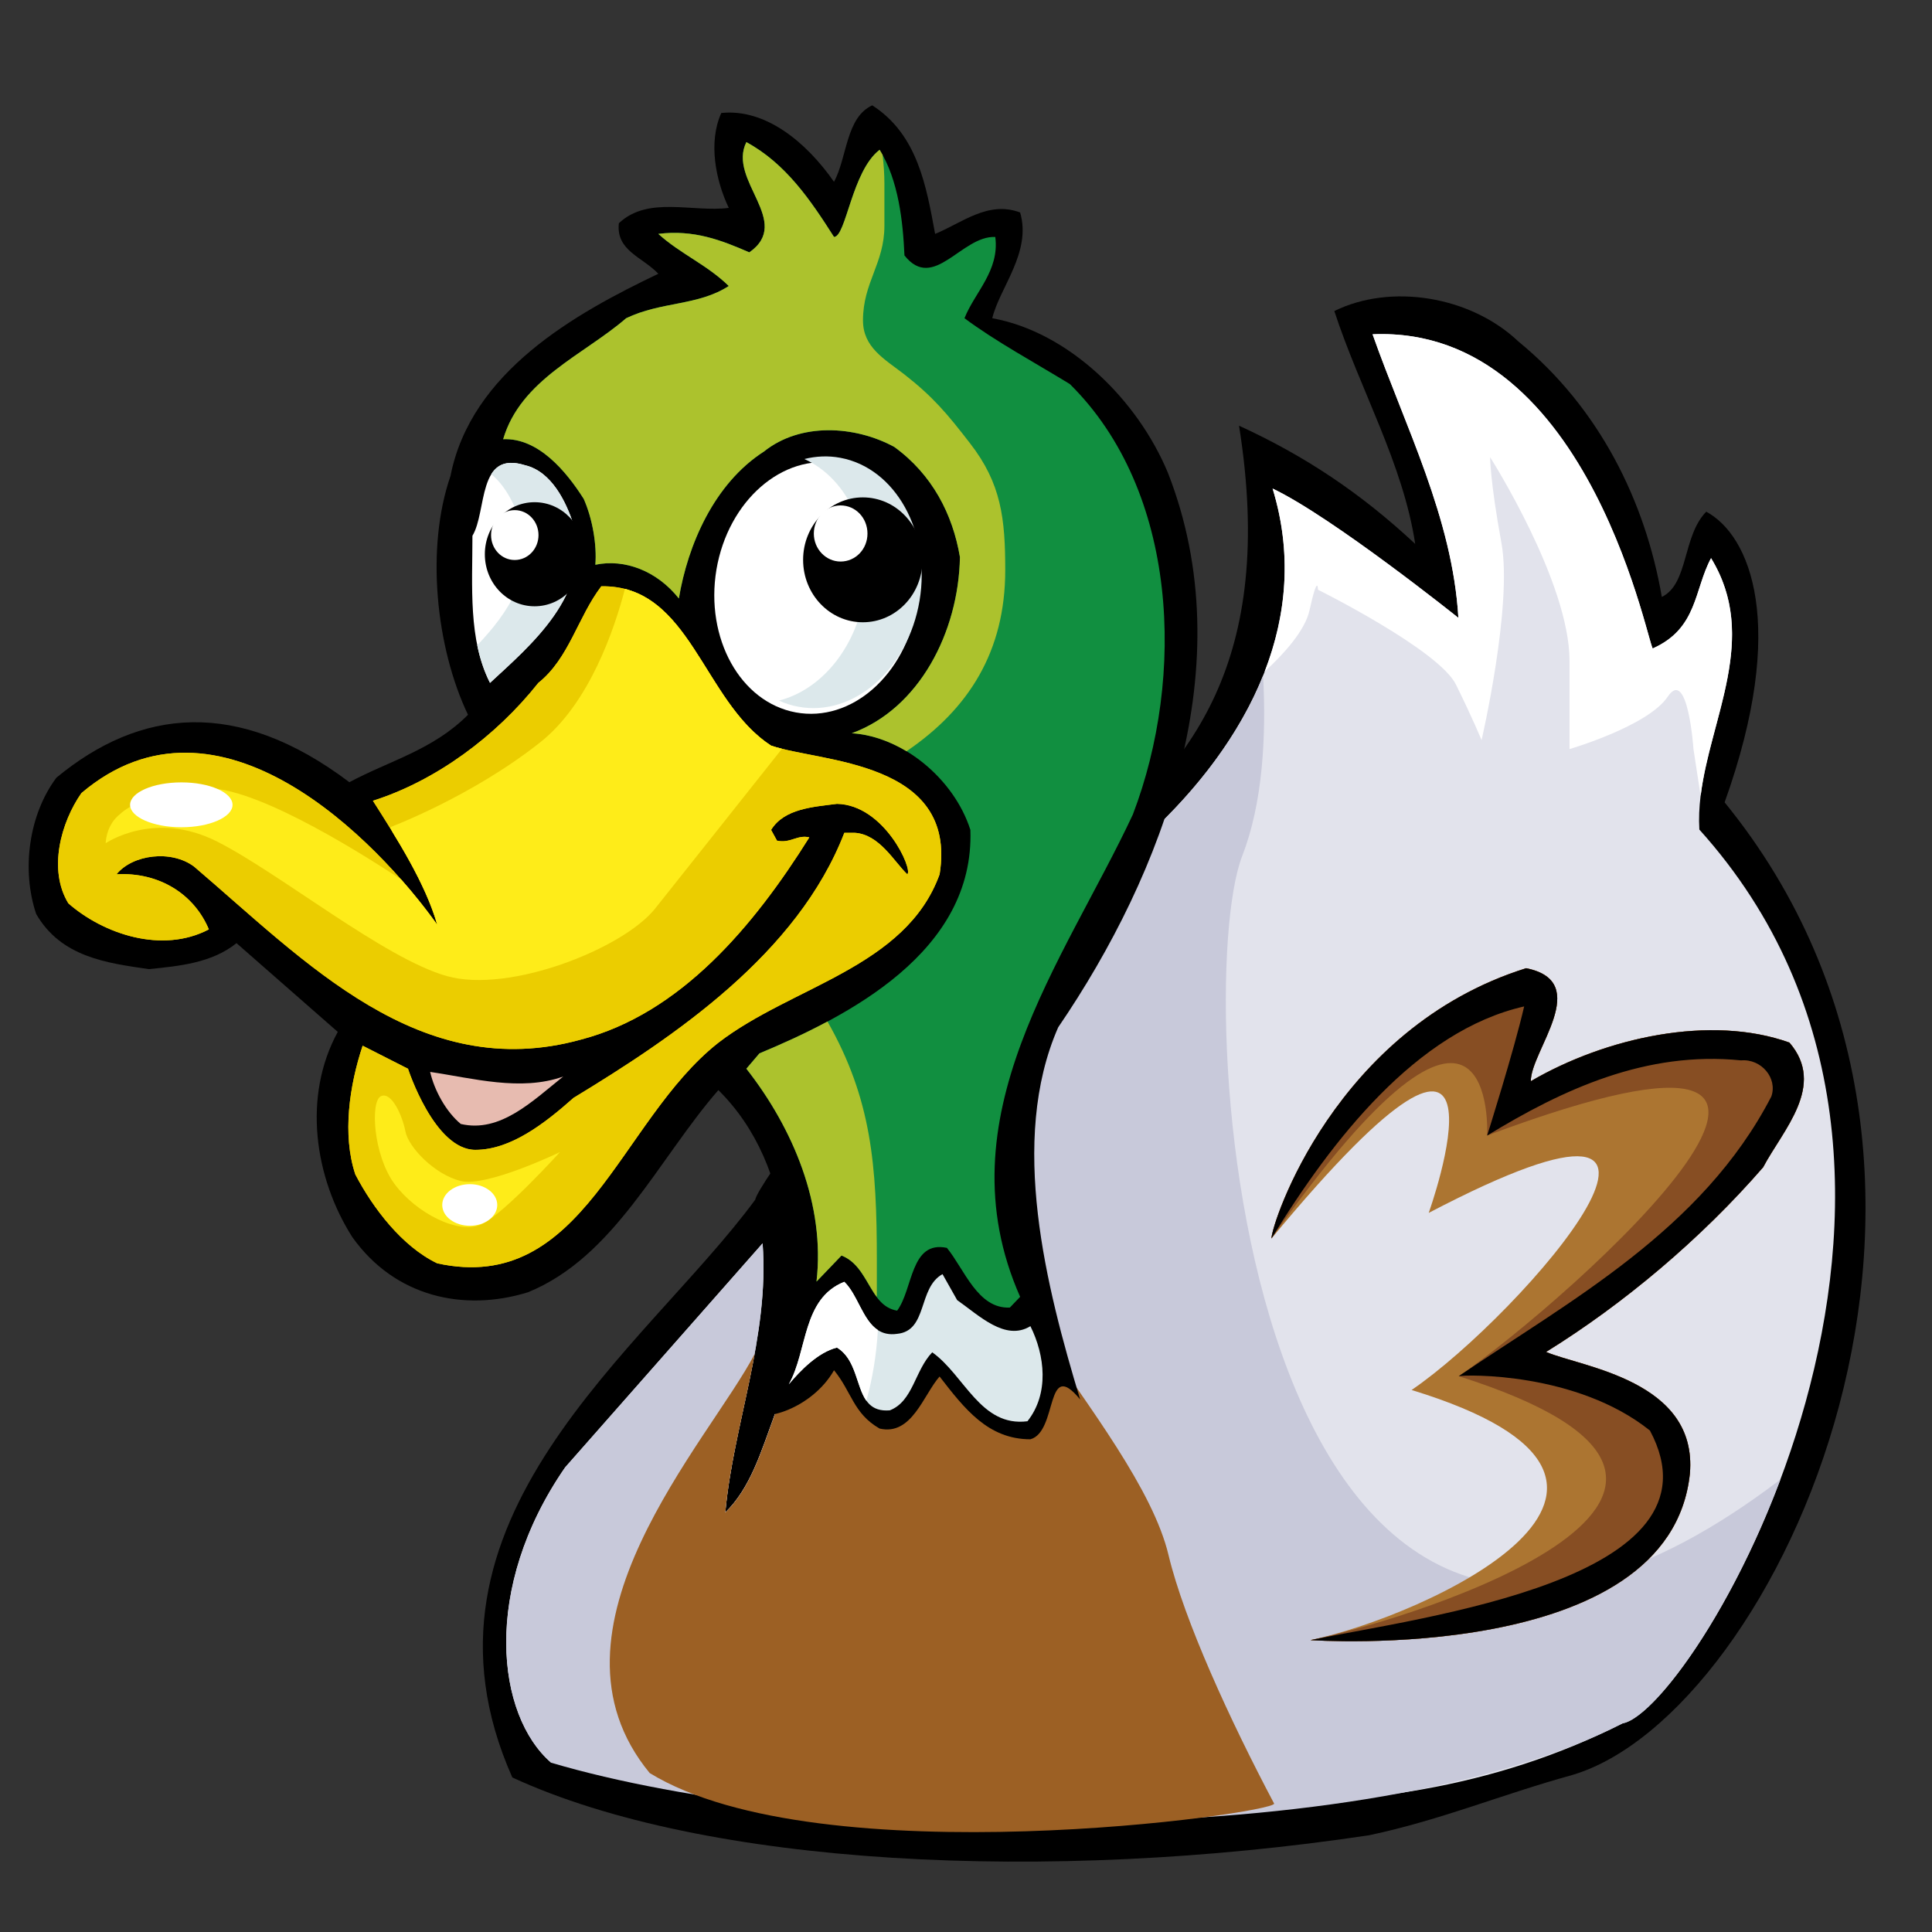 <?xml version="1.0" encoding="UTF-8" standalone="no"?>
<!-- Created with Inkscape (http://www.inkscape.org/) -->

<svg
   xmlns:dc="http://purl.org/dc/elements/1.1/"
   xmlns:cc="http://creativecommons.org/ns#"
   xmlns:rdf="http://www.w3.org/1999/02/22-rdf-syntax-ns#"
   xmlns:svg="http://www.w3.org/2000/svg"
   xmlns="http://www.w3.org/2000/svg"
   xmlns:sodipodi="http://sodipodi.sourceforge.net/DTD/sodipodi-0.dtd"
   xmlns:inkscape="http://www.inkscape.org/namespaces/inkscape"
   width="64px"
   height="64px"
   id="svg177766"
   version="1.1"
   inkscape:version="0.48.5 r10040"
   sodipodi:docname="kaczki.svg">
  <rect width="100%" height="100%" fill="#333333" stroke="none"/>
  <defs
     id="defs177768" />
  <sodipodi:namedview
     id="base"
     pagecolor="#ffffff"
     bordercolor="#666666"
     borderopacity="1.0"
     inkscape:pageopacity="0.0"
     inkscape:pageshadow="2"
     inkscape:zoom="5.5"
     inkscape:cx="32"
     inkscape:cy="32"
     inkscape:current-layer="layer1"
     showgrid="true"
     inkscape:document-units="px"
     inkscape:grid-bbox="true"
     inkscape:window-width="1366"
     inkscape:window-height="706"
     inkscape:window-x="-8"
     inkscape:window-y="-8"
     inkscape:window-maximized="1" />
  <g
     id="layer1"
     inkscape:label="Layer 1"
     inkscape:groupmode="layer">
    <g
       transform="matrix(2.637,0,0,-2.758,25.017,39.743)"
       id="g26401">
      <path
         id="path26403"
         style="fill:#000000;fill-opacity:1;fill-rule:nonzero;stroke:none"
         d="M 0,0 C 0.078,0.373 4.711,6.051 4.166,4.228 5.438,5.199 6.553,6.445 6.078,9.297 6.898,8.938 7.602,8.492 8.291,7.877 8.139,8.84 7.598,9.73 7.275,10.674 c 0.707,0.334 1.709,0.182 2.313,-0.366 1.016,-0.796 1.594,-1.919 1.801,-3.068 0.338,0.158 0.257,0.73 0.558,1.024 0.547,-0.28 1.032,-1.352 0.231,-3.491 C 15.986,0.305 12.846,-6.182 10.262,-6.91 9.367,-7.146 8.627,-7.447 7.713,-7.633 3.672,-8.213 -0.635,-8.006 -3.051,-6.939 -4.488,-3.851 -1.375,-1.789 0,0"
         inkscape:connector-curvature="0" />
    </g>
    <g
       transform="matrix(2.637,0,0,-2.758,54.764,21.474)"
       id="g26405">
      <path
         id="path26407"
         style="fill:#e2e3ec;fill-opacity:1;fill-rule:nonzero;stroke:none"
         d="M 0,0 C 0.559,0.24 0.514,0.705 0.727,1.082 1.424,-0.008 0.512,-1.109 0.58,-2.178 4.52,-6.359 0.52,-12.76 -0.385,-12.912 c -3.246,-1.582 -6.957,-0.851 -10.439,-0.385 -0.936,0.17 -2.035,-0.002 -3.02,-0.088 -0.685,0.566 -0.879,2.088 0.176,3.547 l 2.48,2.691 c 0.088,-1.119 -0.369,-2.177 -0.468,-3.232 0.316,0.295 0.449,0.728 0.613,1.154 0.166,0.592 0.408,0.594 0.691,0.871 0.426,-0.128 0.252,-0.81 0.745,-0.92 0.492,0.026 0.55,0.552 0.765,0.862 0.373,-0.08 0.336,-0.74 0.791,-0.598 0.653,0.52 0.246,1.412 0.199,2.123 -0.027,1.612 -0.128,3.542 1.379,4.536 1.272,1.074 2.227,2.599 1.692,4.269 C -4.029,1.576 -2.447,0.365 -2.447,0.365 -2.521,1.567 -3.115,2.66 -3.525,3.771 -0.746,3.885 -0.031,-0.17 0,0"
         inkscape:connector-curvature="0" />
    </g>
    <g
       transform="matrix(2.637,0,0,-2.758,58.977,49.013)"
       id="g26409">
      <path
         id="path26411"
         style="fill:#c8c9da;fill-opacity:1;fill-rule:nonzero;stroke:none"
         d="m 0,0 c -0.656,-1.671 -1.6,-2.864 -1.982,-2.929 -3.247,-1.582 -10.114,-1.416 -13.459,-0.472 -0.686,0.565 -0.879,2.088 0.175,3.547 l 2.481,2.69 c 0.088,-1.118 -0.369,-2.177 -0.469,-3.232 0.316,0.295 0.449,0.728 0.613,1.155 0.166,0.592 0.409,0.594 0.692,0.87 0.426,-0.128 0.252,-0.81 0.744,-0.92 0.492,0.026 0.551,0.553 0.766,0.862 0.373,-0.08 0.335,-0.74 0.791,-0.597 0.652,0.519 0.246,1.412 0.199,2.123 -0.028,1.611 -0.129,3.542 1.379,4.536 0.668,0.563 1.25,1.254 1.572,2.024 C -6.457,8.914 -6.504,8.12 -6.76,7.491 -7.43,5.844 -6.783,-4.925 0,0"
         inkscape:connector-curvature="0" />
    </g>
    <g
       transform="matrix(2.637,0,0,-2.758,35.724,24.86)"
       id="g26413">
      <path
         id="path26415"
         style="fill:#118f40;fill-opacity:1;fill-rule:nonzero;stroke:none"
         d="m 0,0 c -0.547,-1.739 -1.346,-3.5 -0.92,-5.545 -0.051,-0.069 -0.119,-0.087 -0.203,-0.088 -0.207,0.166 -0.315,0.622 -0.652,0.446 -0.44,-0.109 -0.225,-0.716 -0.682,-0.792 -0.172,0.201 -0.244,0.521 -0.535,0.601 -0.221,0.047 -0.354,-0.074 -0.488,-0.212 -0.096,0.609 -0.116,0.664 -0.135,0.963 0.677,1.752 1.488,1.841 0.756,2.948 C -3.908,-0.851 0.5,1.519 0,0"
         inkscape:connector-curvature="0" />
    </g>
    <g
       transform="matrix(2.637,0,0,-2.758,29.931,23.47)"
       id="g26417">
      <path
         id="path26419"
         style="fill:#000000;fill-opacity:1;fill-rule:nonzero;stroke:none"
         d="M 0,0 C -0.189,-0.698 -0.846,-1.049 -1.453,-1.297 -2.248,-1.312 -3.1,-1.122 -3.42,-0.313 -3.65,0.377 0.041,0.543 0,0"
         inkscape:connector-curvature="0" />
    </g>
    <g
       transform="matrix(2.637,0,0,-2.758,33.53,40.805)"
       id="g26421">
      <path
         id="path26423"
         style="fill:#dce8eb;fill-opacity:1;fill-rule:nonzero;stroke:none"
         d="m 0,0 c -0.023,-0.578 0.279,-1.318 -0.051,-1.884 -0.242,0.216 -0.404,0.824 -0.859,0.646 -0.098,-0.307 -0.33,-0.599 -0.512,-0.822 -0.445,0.178 -0.275,1.215 -0.965,0.915 l -0.435,-0.33 c 0.142,0.53 -0.039,1.239 0.412,1.636 0.541,0.095 0.404,-0.791 0.959,-0.526 0.318,0.176 0.293,0.666 0.631,0.756 C -0.596,0.192 -0.35,-0.346 0,0"
         inkscape:connector-curvature="0" />
    </g>
    <g
       transform="matrix(2.637,0,0,-2.758,21.747,28.58)"
       id="g26425">
      <path
         id="path26427"
         style="fill:#feec19;fill-opacity:1;fill-rule:nonzero;stroke:none"
         d="M 0,0 C 0.807,-0.418 1.74,-0.092 2.264,-0.889 2.125,-0.946 2.291,-0.959 2.127,-1.022 1.066,-1.428 0.379,-2.178 0.109,-2.539 0.09,-2.564 0.072,-2.594 0.053,-2.625 -0.359,-2.016 -0.787,0.412 0,0"
         inkscape:connector-curvature="0" />
    </g>
    <g
       transform="matrix(2.637,0,0,-2.758,21.747,28.58)"
       id="g26429">
      <path
         id="path26431"
         style="fill:#ffffff;fill-opacity:1;fill-rule:nonzero;stroke:none"
         d="M 0,0 C 0.1,-0.051 0.207,-0.092 0.316,-0.123 -0.279,-0.43 -0.336,0.176 0,0"
         inkscape:connector-curvature="0" />
    </g>
    <g
       transform="matrix(2.637,0,0,-2.758,42.208,59.748)"
       id="g26433">
      <path
         id="path26435"
         style="fill:#9c6024;fill-opacity:1;fill-rule:nonzero;stroke:none"
         d="m 0,0 c -0.014,-0.121 -5.701,-0.887 -7.844,0.367 -1.488,1.725 0.75,3.991 1.319,5.035 -0.123,-0.644 -0.309,-1.275 -0.37,-1.906 0.317,0.295 0.45,0.728 0.614,1.154 0.166,0.592 0.408,0.594 0.691,0.871 0.426,-0.128 0.229,0.884 0.723,0.774 0.49,0.026 0.572,-1.142 0.787,-0.832 0.373,-0.08 0.336,-0.74 0.791,-0.598 0.254,0.203 0.348,0.463 0.365,0.746 C -2.332,4.768 -1.521,3.772 -1.326,2.982 -1.129,2.199 -0.555,1.002 0,0"
         inkscape:connector-curvature="0" />
    </g>
    <g
       transform="matrix(2.637,0,0,-2.758,35.724,24.86)"
       id="g26437">
      <path
         id="path26439"
         style="fill:#acc22d;fill-opacity:1;fill-rule:nonzero;stroke:none"
         d="m 0,0 c -0.547,-1.739 -1.346,-3.5 -0.92,-5.545 -0.051,-0.069 -0.119,-0.087 -0.203,-0.088 -0.141,0.112 -0.236,0.362 -0.391,0.452 -0.216,1.416 -0.25,3.267 0.27,6.007 C -0.635,4.032 0.5,1.519 0,0"
         inkscape:connector-curvature="0" />
    </g>
    <g
       transform="matrix(2.637,0,0,-2.758,33.396,46.001)"
       id="g26441">
      <path
         id="path26443"
         style="fill:#ffffff;fill-opacity:1;fill-rule:nonzero;stroke:none"
         d="M 0,0 -0.047,0.048 C -0.217,0.64 -0.408,1.272 -0.553,2.03 -0.383,1.828 -0.191,1.646 0.051,1.884 0.027,1.306 0.33,0.565 0,0"
         inkscape:connector-curvature="0" />
    </g>
    <g
       transform="matrix(2.637,0,0,-2.758,54.764,21.474)"
       id="g26445">
      <path
         id="path26447"
         style="fill:#ffffff;fill-opacity:1;fill-rule:nonzero;stroke:none"
         d="M 0,0 C 0.559,0.24 0.514,0.705 0.727,1.082 1.336,0.129 0.715,-0.834 0.596,-1.773 l -0.09,0.562 c 0,0 -0.07,0.987 -0.322,0.631 -0.248,-0.356 -1.235,-0.631 -1.235,-0.631 l 0,1.059 c 0,0.951 -0.998,2.447 -0.998,2.447 0,0 0,-0.285 0.143,-1.033 0.142,-0.747 -0.25,-2.366 -0.25,-2.366 0,0 -0.106,0.25 -0.321,0.666 -0.212,0.417 -1.734,1.141 -1.734,1.141 0,0 0,0.213 -0.107,-0.25 -0.057,-0.242 -0.321,-0.521 -0.563,-0.734 0.276,0.681 0.348,1.425 0.1,2.199 C -4.029,1.576 -2.447,0.365 -2.447,0.365 -2.521,1.567 -3.115,2.66 -3.525,3.771 -0.746,3.885 -0.031,-0.17 0,0"
         inkscape:connector-curvature="0" />
    </g>
    <g
       transform="matrix(2.637,0,0,-2.758,50.711,35.816)"
       id="g26449">
      <path
         id="path26451"
         style="fill:#ac7531;fill-opacity:1;fill-rule:nonzero;stroke:none"
         d="M 0,0 C 0.941,0.525 2.258,0.803 3.248,0.464 3.715,-0.053 3.164,-0.588 2.918,-1.034 2.135,-1.896 1.164,-2.676 0.191,-3.252 c 0.444,-0.182 1.907,-0.34 1.807,-1.461 -0.252,-2.308 -4.766,-2 -4.766,-2 1.405,0.279 5.131,1.875 1.27,3.004 1.391,0.906 4.394,4.218 0.215,2.127 0,0 1.304,3.48 -1.975,-0.307 -0.002,0.17 0.797,2.526 3.199,3.246 C 0.789,1.195 -0.008,0.355 0,0"
         inkscape:connector-curvature="0" />
    </g>
    <g
       transform="matrix(2.637,0,0,-2.758,50.711,35.816)"
       id="g26453">
      <path
         id="path26455"
         style="fill:#874e23;fill-opacity:1;fill-rule:nonzero;stroke:none"
         d="M 0,0 C 0.941,0.525 2.258,0.803 3.248,0.464 3.715,-0.053 3.164,-0.588 2.918,-1.034 2.135,-1.896 1.164,-2.676 0.191,-3.252 c 0.444,-0.182 1.907,-0.34 1.807,-1.461 -0.252,-2.308 -4.766,-2 -4.766,-2 1.405,0.279 6.368,1.804 1.862,3.17 1.392,0.906 6.097,4.941 0.357,2.89 0,0 0.145,2.622 -2.709,-1.236 -0.002,0.17 0.797,2.526 3.199,3.246 C 0.789,1.195 -0.008,0.355 0,0"
         inkscape:connector-curvature="0" />
    </g>
    <g
       transform="matrix(2.637,0,0,-2.758,50.711,35.816)"
       id="g26457">
      <path
         id="path26459"
         style="fill:#000000;fill-opacity:1;fill-rule:nonzero;stroke:none"
         d="M 0,0 C 0.941,0.525 2.258,0.803 3.248,0.464 3.715,-0.053 3.164,-0.588 2.918,-1.034 2.135,-1.896 1.164,-2.676 0.191,-3.252 c 0.444,-0.182 1.907,-0.34 1.807,-1.461 -0.252,-2.308 -4.766,-2 -4.766,-2 1.405,0.279 5.264,0.729 4.264,2.517 -0.92,0.704 -2.318,0.672 -2.402,0.653 1.392,0.906 3.056,1.75 3.927,3.359 0.081,0.221 -0.126,0.455 -0.38,0.434 -1.19,0.115 -2.233,-0.344 -3.19,-0.903 0,0 0.338,1.022 0.465,1.551 -1.352,-0.294 -2.414,-1.602 -3.174,-2.787 -0.002,0.17 0.797,2.526 3.199,3.246 C 0.789,1.195 -0.008,0.355 0,0"
         inkscape:connector-curvature="0" />
    </g>
    <g
       transform="matrix(2.637,0,0,-2.758,26.13,28.779)"
       id="g26461">
      <path
         id="path26463"
         style="fill:#000000;fill-opacity:1;fill-rule:nonzero;stroke:none"
         d="M 0,0 C 0.229,-1.09 0.49,-2.414 -0.275,-3.285 -0.229,-3.367 -2.256,1.191 -1.893,0.755 -1.502,0.285 -0.713,0.115 0,0"
         inkscape:connector-curvature="0" />
    </g>
    <g
       transform="matrix(2.637,0,0,-2.758,28.082,32.023)"
       id="g26465">
      <path
         id="path26467"
         style="fill:#ebcd00;fill-opacity:1;fill-rule:nonzero;stroke:none"
         d="m 0,0 c -0.18,-0.598 -0.537,-1.096 -0.918,-1.572 -0.5,-0.301 0.066,1.265 -0.129,1.679 l 0.524,-0.074 c -0.373,0.449 -1.079,0.447 -1.381,0.313 -0.147,-0.1 -0.239,-0.219 -0.274,-0.362 0.258,-0.393 0.395,0.271 0.705,0.153 0.34,-0.33 -0.697,0.976 1.133,0.701 C -0.297,0.725 0.238,0.559 0,0"
         inkscape:connector-curvature="0" />
    </g>
    <g
       transform="matrix(2.637,0,0,-2.758,27.742,25.261)"
       id="g26469">
      <path
         id="path26471"
         style="fill:#dce8eb;fill-opacity:1;fill-rule:nonzero;stroke:none"
         d="M 0,0 0.105,0.006 C -0.143,-0.234 -0.479,-0.385 -0.852,-0.392 -1.631,-0.404 -0.779,-0.014 0,0"
         inkscape:connector-curvature="0" />
    </g>
    <g
       transform="matrix(2.637,0,0,-2.758,24.724,21.304)"
       id="g26473">
      <path
         id="path26475"
         style="fill:#000000;fill-opacity:1;fill-rule:nonzero;stroke:none"
         d="M 0,0 C 0,0.469 0.379,0.849 0.848,0.849 1.318,0.849 1.697,0.469 1.697,0 1.697,-0.468 1.318,-0.849 0.848,-0.849 0.379,-0.849 0,-0.468 0,0"
         inkscape:connector-curvature="0" />
    </g>
    <g
       transform="matrix(2.637,0,0,-2.758,27.628,6.024)"
       id="g26477">
      <path
         id="path26479"
         style="fill:#000000;fill-opacity:1;fill-rule:nonzero;stroke:none"
         d="m 0,0 c -0.348,0.478 -0.863,0.883 -1.416,0.827 -0.166,-0.349 -0.072,-0.808 0.094,-1.14 -0.461,-0.055 -1.014,0.147 -1.381,-0.184 -0.037,-0.331 0.295,-0.404 0.496,-0.607 -1.047,-0.478 -2.354,-1.177 -2.611,-2.429 -0.313,-0.864 -0.184,-2.06 0.22,-2.868 -0.441,-0.424 -0.992,-0.553 -1.49,-0.81 -1.412,1.019 -2.631,0.883 -3.68,0.055 -0.347,-0.443 -0.441,-1.105 -0.255,-1.637 0.312,-0.517 0.88,-0.589 1.416,-0.663 0.384,0.037 0.791,0.074 1.101,0.312 l 1.272,-1.066 c -0.442,-0.773 -0.295,-1.748 0.183,-2.465 0.533,-0.717 1.399,-0.901 2.207,-0.662 1.086,0.423 1.637,1.6 2.391,2.428 0.957,-0.903 1.107,-2.492 0.412,-3.858 0.129,-0.146 0.766,0.032 1.041,0.493 0.223,-0.259 0.24,-0.517 0.572,-0.7 0.405,-0.091 0.551,0.405 0.754,0.625 0.313,-0.386 0.608,-0.754 1.141,-0.754 0.349,0.092 0.183,0.993 0.625,0.478 -0.424,1.343 -0.901,3.108 -0.276,4.47 1.325,1.857 2.319,4.36 1.379,6.659 -0.384,0.884 -1.25,1.692 -2.207,1.858 0.092,0.367 0.496,0.791 0.35,1.27 C 1.934,-0.222 1.602,-0.497 1.27,-0.625 1.16,-0.056 1.051,0.569 0.48,0.919 0.148,0.772 0.166,0.294 0,0"
         inkscape:connector-curvature="0" />
    </g>
    <g
       transform="matrix(2.637,0,0,-2.758,24.822,8.36)"
       id="g26481">
      <path
         id="path26483"
         style="fill:#118f40;fill-opacity:1;fill-rule:nonzero;stroke:none"
         d="m 0,0 c -0.352,0.147 -0.699,0.275 -1.143,0.222 0.278,-0.241 0.608,-0.368 0.885,-0.626 -0.387,-0.24 -0.847,-0.184 -1.289,-0.387 -0.533,-0.441 -1.324,-0.735 -1.545,-1.453 0.442,0.018 0.793,-0.387 1.012,-0.717 0.111,-0.24 0.166,-0.553 0.146,-0.791 0.37,0.074 0.774,-0.074 1.049,-0.405 0.112,0.643 0.442,1.38 1.069,1.765 0.459,0.351 1.14,0.312 1.636,0.056 C 2.299,-2.668 2.555,-3.146 2.646,-3.66 2.629,-4.563 2.133,-5.481 1.287,-5.776 1.93,-5.813 2.574,-6.328 2.777,-6.936 2.832,-8.406 1.23,-9.18 0.127,-9.621 l -0.164,-0.184 c 0.588,-0.717 0.992,-1.637 0.881,-2.557 l 0.314,0.313 c 0.348,-0.129 0.348,-0.607 0.699,-0.662 0.202,0.258 0.164,0.847 0.625,0.754 0.221,-0.258 0.387,-0.735 0.791,-0.717 l 0.129,0.129 c -0.994,2.151 0.553,4.027 1.416,5.793 0.662,1.656 0.571,3.883 -0.791,5.17 -0.441,0.258 -0.937,0.515 -1.324,0.791 0.129,0.312 0.442,0.57 0.387,0.976 C 2.666,0.203 2.316,-0.479 1.949,-0.037 1.93,0.369 1.875,0.865 1.637,1.232 1.287,0.976 1.217,0.189 1.064,0.185 0.771,0.625 0.459,1.067 -0.037,1.324 -0.277,0.865 0.551,0.369 0,0"
         inkscape:connector-curvature="0" />
    </g>
    <g
       transform="matrix(2.637,0,0,-2.758,15.65,17.748)"
       id="g26485">
      <path
         id="path26487"
         style="fill:#ffffff;fill-opacity:1;fill-rule:nonzero;stroke:none"
         d="M 0,0 C 0,-0.606 -0.055,-1.251 0.221,-1.767 0.719,-1.324 1.51,-0.699 1.271,0.129 1.18,0.405 0.994,0.772 0.662,0.847 0.057,1.03 0.186,0.294 0,0"
         inkscape:connector-curvature="0" />
    </g>
    <g
       transform="matrix(2.637,0,0,-2.758,17.833,22.621)"
       id="g26489">
      <path
         id="path26491"
         style="fill:#ebcd00;fill-opacity:1;fill-rule:nonzero;stroke:none"
         d="m 0,0 c -0.533,-0.643 -1.287,-1.176 -2.078,-1.416 0.293,-0.44 0.662,-0.992 0.808,-1.49 -0.753,1.011 -2.746,2.98 -4.47,1.582 -0.256,-0.35 -0.422,-0.92 -0.164,-1.324 0.441,-0.369 1.177,-0.608 1.765,-0.313 -0.185,0.424 -0.625,0.69 -1.16,0.662 0.203,0.239 0.69,0.297 0.975,0.092 1.4,-1.141 2.834,-2.612 4.857,-2.078 1.252,0.312 2.172,1.361 2.871,2.429 -0.148,0.036 -0.24,-0.075 -0.406,-0.039 l -0.074,0.129 c 0.166,0.258 0.533,0.276 0.828,0.313 0.596,-0.012 0.957,-0.791 0.883,-0.846 -0.164,0.148 -0.348,0.479 -0.66,0.498 l -0.131,0 C 3.256,-3.256 1.711,-4.248 0.443,-4.984 0.074,-5.297 -0.35,-5.609 -0.791,-5.609 c -0.516,0 -0.846,0.974 -0.846,0.974 l -0.57,0.277 c -0.166,-0.478 -0.258,-1.068 -0.092,-1.546 0.221,-0.405 0.588,-0.866 1.029,-1.068 1.84,-0.385 2.282,1.712 3.532,2.65 0.922,0.68 2.355,0.902 2.779,2.023 0.23,1.373 -1.51,1.344 -2.117,1.545 C 2.061,-0.219 1.914,1.178 0.791,1.16 0.496,0.791 0.387,0.295 0,0"
         inkscape:connector-curvature="0" />
    </g>
    <g
       transform="matrix(2.637,0,0,-2.758,14.249,35.509)"
       id="g26493">
      <path
         id="path26495"
         style="fill:#e7bbb0;fill-opacity:1;fill-rule:nonzero;stroke:none"
         d="m 0,0 c 0.053,-0.221 0.199,-0.478 0.385,-0.625 0.496,-0.111 0.9,0.275 1.287,0.57 C 1.139,-0.238 0.531,-0.074 0,0"
         inkscape:connector-curvature="0" />
    </g>
    <g
       transform="matrix(2.637,0,0,-2.758,29.719,44.185)"
       id="g26497">
      <path
         id="path26499"
         style="fill:#dce8eb;fill-opacity:1;fill-rule:nonzero;stroke:none"
         d="m 0,0 c -0.404,-0.056 -0.441,0.423 -0.664,0.625 -0.531,-0.202 -0.459,-0.828 -0.697,-1.231 0.146,0.166 0.367,0.384 0.605,0.441 0.352,-0.203 0.186,-0.792 0.664,-0.754 0.293,0.109 0.313,0.479 0.533,0.697 0.405,-0.275 0.608,-0.9 1.196,-0.828 0.275,0.332 0.22,0.791 0.037,1.142 C 1.359,-0.093 1.029,0.221 0.754,0.405 L 0.57,0.717 C 0.258,0.552 0.387,0.036 0,0"
         inkscape:connector-curvature="0" />
    </g>
    <g
       transform="matrix(2.637,0,0,-2.758,24.822,8.36)"
       id="g26501">
      <path
         id="path26503"
         style="fill:#acc22d;fill-opacity:1;fill-rule:nonzero;stroke:none"
         d="m 0,0 c -0.352,0.147 -0.699,0.275 -1.143,0.222 0.278,-0.241 0.608,-0.368 0.885,-0.626 -0.387,-0.24 -0.847,-0.184 -1.289,-0.387 -0.533,-0.441 -1.324,-0.735 -1.545,-1.453 0.442,0.018 0.793,-0.387 1.012,-0.717 0.111,-0.24 0.166,-0.553 0.146,-0.791 0.37,0.074 0.774,-0.074 1.049,-0.405 0.112,0.643 0.442,1.38 1.069,1.765 0.459,0.351 1.14,0.312 1.636,0.056 0.479,-0.332 0.735,-0.81 0.826,-1.324 -0.017,-0.903 -0.513,-1.821 -1.359,-2.116 0.236,-0.013 0.473,-0.093 0.688,-0.216 0.781,0.507 1.24,1.199 1.24,2.175 0,0.619 -0.049,1.041 -0.444,1.526 -0.287,0.355 -0.46,0.553 -0.824,0.826 -0.256,0.188 -0.519,0.326 -0.519,0.648 0,0.457 0.269,0.682 0.269,1.137 l 0,0.51 c 0,0.112 -0.009,0.228 -0.023,0.342 L 1.637,1.232 C 1.287,0.976 1.217,0.189 1.064,0.185 0.771,0.625 0.459,1.067 -0.037,1.324 -0.277,0.865 0.551,0.369 0,0 M 0.982,-9.238 C 0.689,-9.389 0.395,-9.514 0.127,-9.621 l -0.164,-0.184 c 0.588,-0.717 0.992,-1.637 0.881,-2.557 l 0.314,0.313 c 0.235,-0.086 0.313,-0.332 0.444,-0.498 l 0,0.437 c 0,1.151 -0.067,1.94 -0.62,2.872"
         inkscape:connector-curvature="0" />
    </g>
    <g
       transform="matrix(2.637,0,0,-2.758,30.373,20.089)"
       id="g26505">
      <path
         id="path26507"
         style="fill:#ffffff;fill-opacity:1;fill-rule:nonzero;stroke:none"
         d="M 0,0 C 0.146,0.826 -0.299,1.594 -0.994,1.717 -1.689,1.84 -2.371,1.269 -2.518,0.443 -2.662,-0.383 -2.217,-1.15 -1.521,-1.273 -0.824,-1.396 -0.145,-0.826 0,0"
         inkscape:connector-curvature="0" />
    </g>
    <g
       transform="matrix(2.637,0,0,-2.758,17.833,22.621)"
       id="g26509">
      <path
         id="path26511"
         style="fill:#ebcd00;fill-opacity:1;fill-rule:nonzero;stroke:none"
         d="m 0,0 c -0.533,-0.643 -1.287,-1.176 -2.078,-1.416 0.293,-0.44 0.662,-0.992 0.808,-1.49 -0.753,1.011 -2.746,2.98 -4.47,1.582 -0.256,-0.35 -0.422,-0.92 -0.164,-1.324 0.441,-0.369 1.177,-0.608 1.765,-0.313 -0.185,0.424 -0.625,0.69 -1.16,0.662 0.203,0.239 0.69,0.297 0.975,0.092 1.4,-1.141 2.834,-2.612 4.857,-2.078 1.252,0.312 2.172,1.361 2.871,2.429 -0.148,0.036 -0.24,-0.075 -0.406,-0.039 l -0.074,0.129 c 0.166,0.258 0.533,0.276 0.828,0.313 0.596,-0.012 0.957,-0.791 0.883,-0.846 -0.164,0.148 -0.348,0.479 -0.66,0.498 l -0.131,0 C 3.256,-3.256 1.711,-4.248 0.443,-4.984 0.074,-5.297 -0.35,-5.609 -0.791,-5.609 c -0.516,0 -0.846,0.974 -0.846,0.974 l -0.57,0.277 c -0.166,-0.478 -0.258,-1.068 -0.092,-1.546 0.221,-0.405 0.588,-0.866 1.029,-1.068 1.84,-0.385 2.282,1.712 3.532,2.65 0.922,0.68 2.355,0.902 2.779,2.023 0.23,1.373 -1.51,1.344 -2.117,1.545 C 2.061,-0.219 1.914,1.178 0.791,1.16 0.496,0.791 0.387,0.295 0,0"
         inkscape:connector-curvature="0" />
    </g>
    <g
       transform="matrix(2.637,0,0,-2.758,18.549,38.165)"
       id="g26513">
      <path
         id="path26515"
         style="fill:#feec19;fill-opacity:1;fill-rule:evenodd;stroke:none"
         d="M 0,0 C 0,0 -0.92,-0.424 -1.246,-0.347 -1.574,-0.27 -1.902,0.057 -1.941,0.248 -1.98,0.44 -2.115,0.729 -2.248,0.672 -2.385,0.613 -2.346,-0.039 -2.076,-0.385 -1.809,-0.73 -1.268,-1 -0.98,-0.865 -0.691,-0.73 0,0 0,0"
         inkscape:connector-curvature="0" />
    </g>
    <g
       transform="matrix(2.637,0,0,-2.758,13.013,27.583)"
       id="g26517">
      <path
         id="path26519"
         style="fill:#feec19;fill-opacity:1;fill-rule:nonzero;stroke:none"
         d="M 0,0 C 0.229,-0.355 0.451,-0.746 0.559,-1.107 0.438,-0.945 0.285,-0.757 0.105,-0.563 -0.5,-0.181 -1.846,0.614 -2.418,0.526 -3.166,0.411 -3.301,0.334 -3.455,0.2 -3.607,0.065 -3.607,-0.127 -3.607,-0.127 c 0,0 0.611,0.403 1.4,0.02 0.791,-0.383 2.1,-1.405 2.887,-1.616 0.785,-0.211 2.211,0.329 2.613,0.809 0.236,0.282 1.002,1.207 1.596,1.922 C 4.84,1.02 4.793,1.032 4.752,1.045 3.973,1.527 3.775,2.717 2.916,2.928 2.789,2.463 2.475,1.555 1.85,1.084 0.986,0.43 -0.035,0.065 -0.035,0.065 L 0,0 z"
         inkscape:connector-curvature="0" />
    </g>
    <g
       transform="matrix(2.637,0,0,-2.758,14.65,39.916)"
       id="g26521">
      <path
         id="path26523"
         style="fill:#ffffff;fill-opacity:1;fill-rule:nonzero;stroke:none"
         d="M 0,0 C 0,0.139 0.156,0.25 0.348,0.25 0.535,0.25 0.691,0.139 0.691,0 0.691,-0.139 0.535,-0.25 0.348,-0.25 0.156,-0.25 0,-0.139 0,0"
         inkscape:connector-curvature="0" />
    </g>
    <g
       transform="matrix(2.637,0,0,-2.758,4.309,26.662)"
       id="g26525">
      <path
         id="path26527"
         style="fill:#ffffff;fill-opacity:1;fill-rule:nonzero;stroke:none"
         d="M 0,0 C 0,0.149 0.289,0.27 0.645,0.27 1,0.27 1.287,0.149 1.287,0 1.287,-0.147 1,-0.269 0.645,-0.269 0.289,-0.269 0,-0.147 0,0"
         inkscape:connector-curvature="0" />
    </g>
    <g
       transform="matrix(2.637,0,0,-2.758,30.461,19.9)"
       id="g26529">
      <path
         id="path26531"
         style="fill:#dce8eb;fill-opacity:1;fill-rule:nonzero;stroke:none"
         d="m 0,0 c 0.145,0.826 -0.301,1.594 -0.996,1.717 -0.152,0.027 -0.305,0.02 -0.451,-0.015 0.552,-0.237 0.881,-0.92 0.752,-1.643 -0.114,-0.646 -0.553,-1.133 -1.071,-1.258 0.077,-0.035 0.159,-0.059 0.243,-0.074 C -0.828,-1.396 -0.146,-0.826 0,0"
         inkscape:connector-curvature="0" />
    </g>
    <g
       transform="matrix(2.637,0,0,-2.758,15.809,21.376)"
       id="g26533">
      <path
         id="path26535"
         style="fill:#dce8eb;fill-opacity:1;fill-rule:nonzero;stroke:none"
         d="M 0,0 C 0.035,-0.158 0.086,-0.309 0.16,-0.451 0.658,-0.009 1.449,0.616 1.211,1.444 1.119,1.721 0.934,2.088 0.602,2.162 0.375,2.23 0.252,2.172 0.176,2.055 0.369,1.906 0.488,1.65 0.557,1.444 0.725,0.866 0.387,0.387 0,0"
         inkscape:connector-curvature="0" />
    </g>
    <g
       transform="matrix(2.637,0,0,-2.758,26.604,18.545)"
       id="g26537">
      <path
         id="path26539"
         style="fill:#000000;fill-opacity:1;fill-rule:nonzero;stroke:none"
         d="M 0,0 C 0,0.413 0.336,0.75 0.75,0.75 1.166,0.75 1.5,0.413 1.5,0 1.5,-0.415 1.166,-0.75 0.75,-0.75 0.336,-0.75 0,-0.415 0,0"
         inkscape:connector-curvature="0" />
    </g>
    <g
       transform="matrix(2.637,0,0,-2.758,26.959,17.675)"
       id="g26541">
      <path
         id="path26543"
         style="fill:#ffffff;fill-opacity:1;fill-rule:nonzero;stroke:none"
         d="M 0,0 C 0,0.187 0.152,0.338 0.336,0.338 0.525,0.338 0.674,0.187 0.674,0 0.674,-0.186 0.525,-0.336 0.336,-0.336 0.152,-0.336 0,-0.186 0,0"
         inkscape:connector-curvature="0" />
    </g>
    <g
       transform="matrix(2.637,0,0,-2.758,16.061,18.36)"
       id="g26545">
      <path
         id="path26547"
         style="fill:#000000;fill-opacity:1;fill-rule:nonzero;stroke:none"
         d="M 0,0 C 0,0.345 0.279,0.625 0.625,0.625 0.971,0.625 1.25,0.345 1.25,0 1.25,-0.346 0.971,-0.625 0.625,-0.625 0.279,-0.625 0,-0.346 0,0"
         inkscape:connector-curvature="0" />
    </g>
    <g
       transform="matrix(2.637,0,0,-2.758,16.267,17.726)"
       id="g26549">
      <path
         id="path26551"
         style="fill:#ffffff;fill-opacity:1;fill-rule:nonzero;stroke:none"
         d="M 0,0 C 0,0.165 0.131,0.3 0.297,0.3 0.463,0.3 0.596,0.165 0.596,0 0.596,-0.165 0.463,-0.299 0.297,-0.299 0.131,-0.299 0,-0.165 0,0"
         inkscape:connector-curvature="0" />
    </g>
    <g
       transform="matrix(2.637,0,0,-2.758,29.081,44.059)"
       id="g26553">
      <path
         id="path26555"
         style="fill:#ffffff;fill-opacity:1;fill-rule:nonzero;stroke:none"
         d="m 0,0 c -0.193,0.12 -0.256,0.428 -0.422,0.579 -0.531,-0.202 -0.459,-0.828 -0.697,-1.231 0.146,0.166 0.367,0.384 0.605,0.441 0.243,-0.141 0.239,-0.463 0.369,-0.639 C -0.066,-0.579 -0.018,-0.295 0,0"
         inkscape:connector-curvature="0" />
    </g>
  </g>
</svg>
